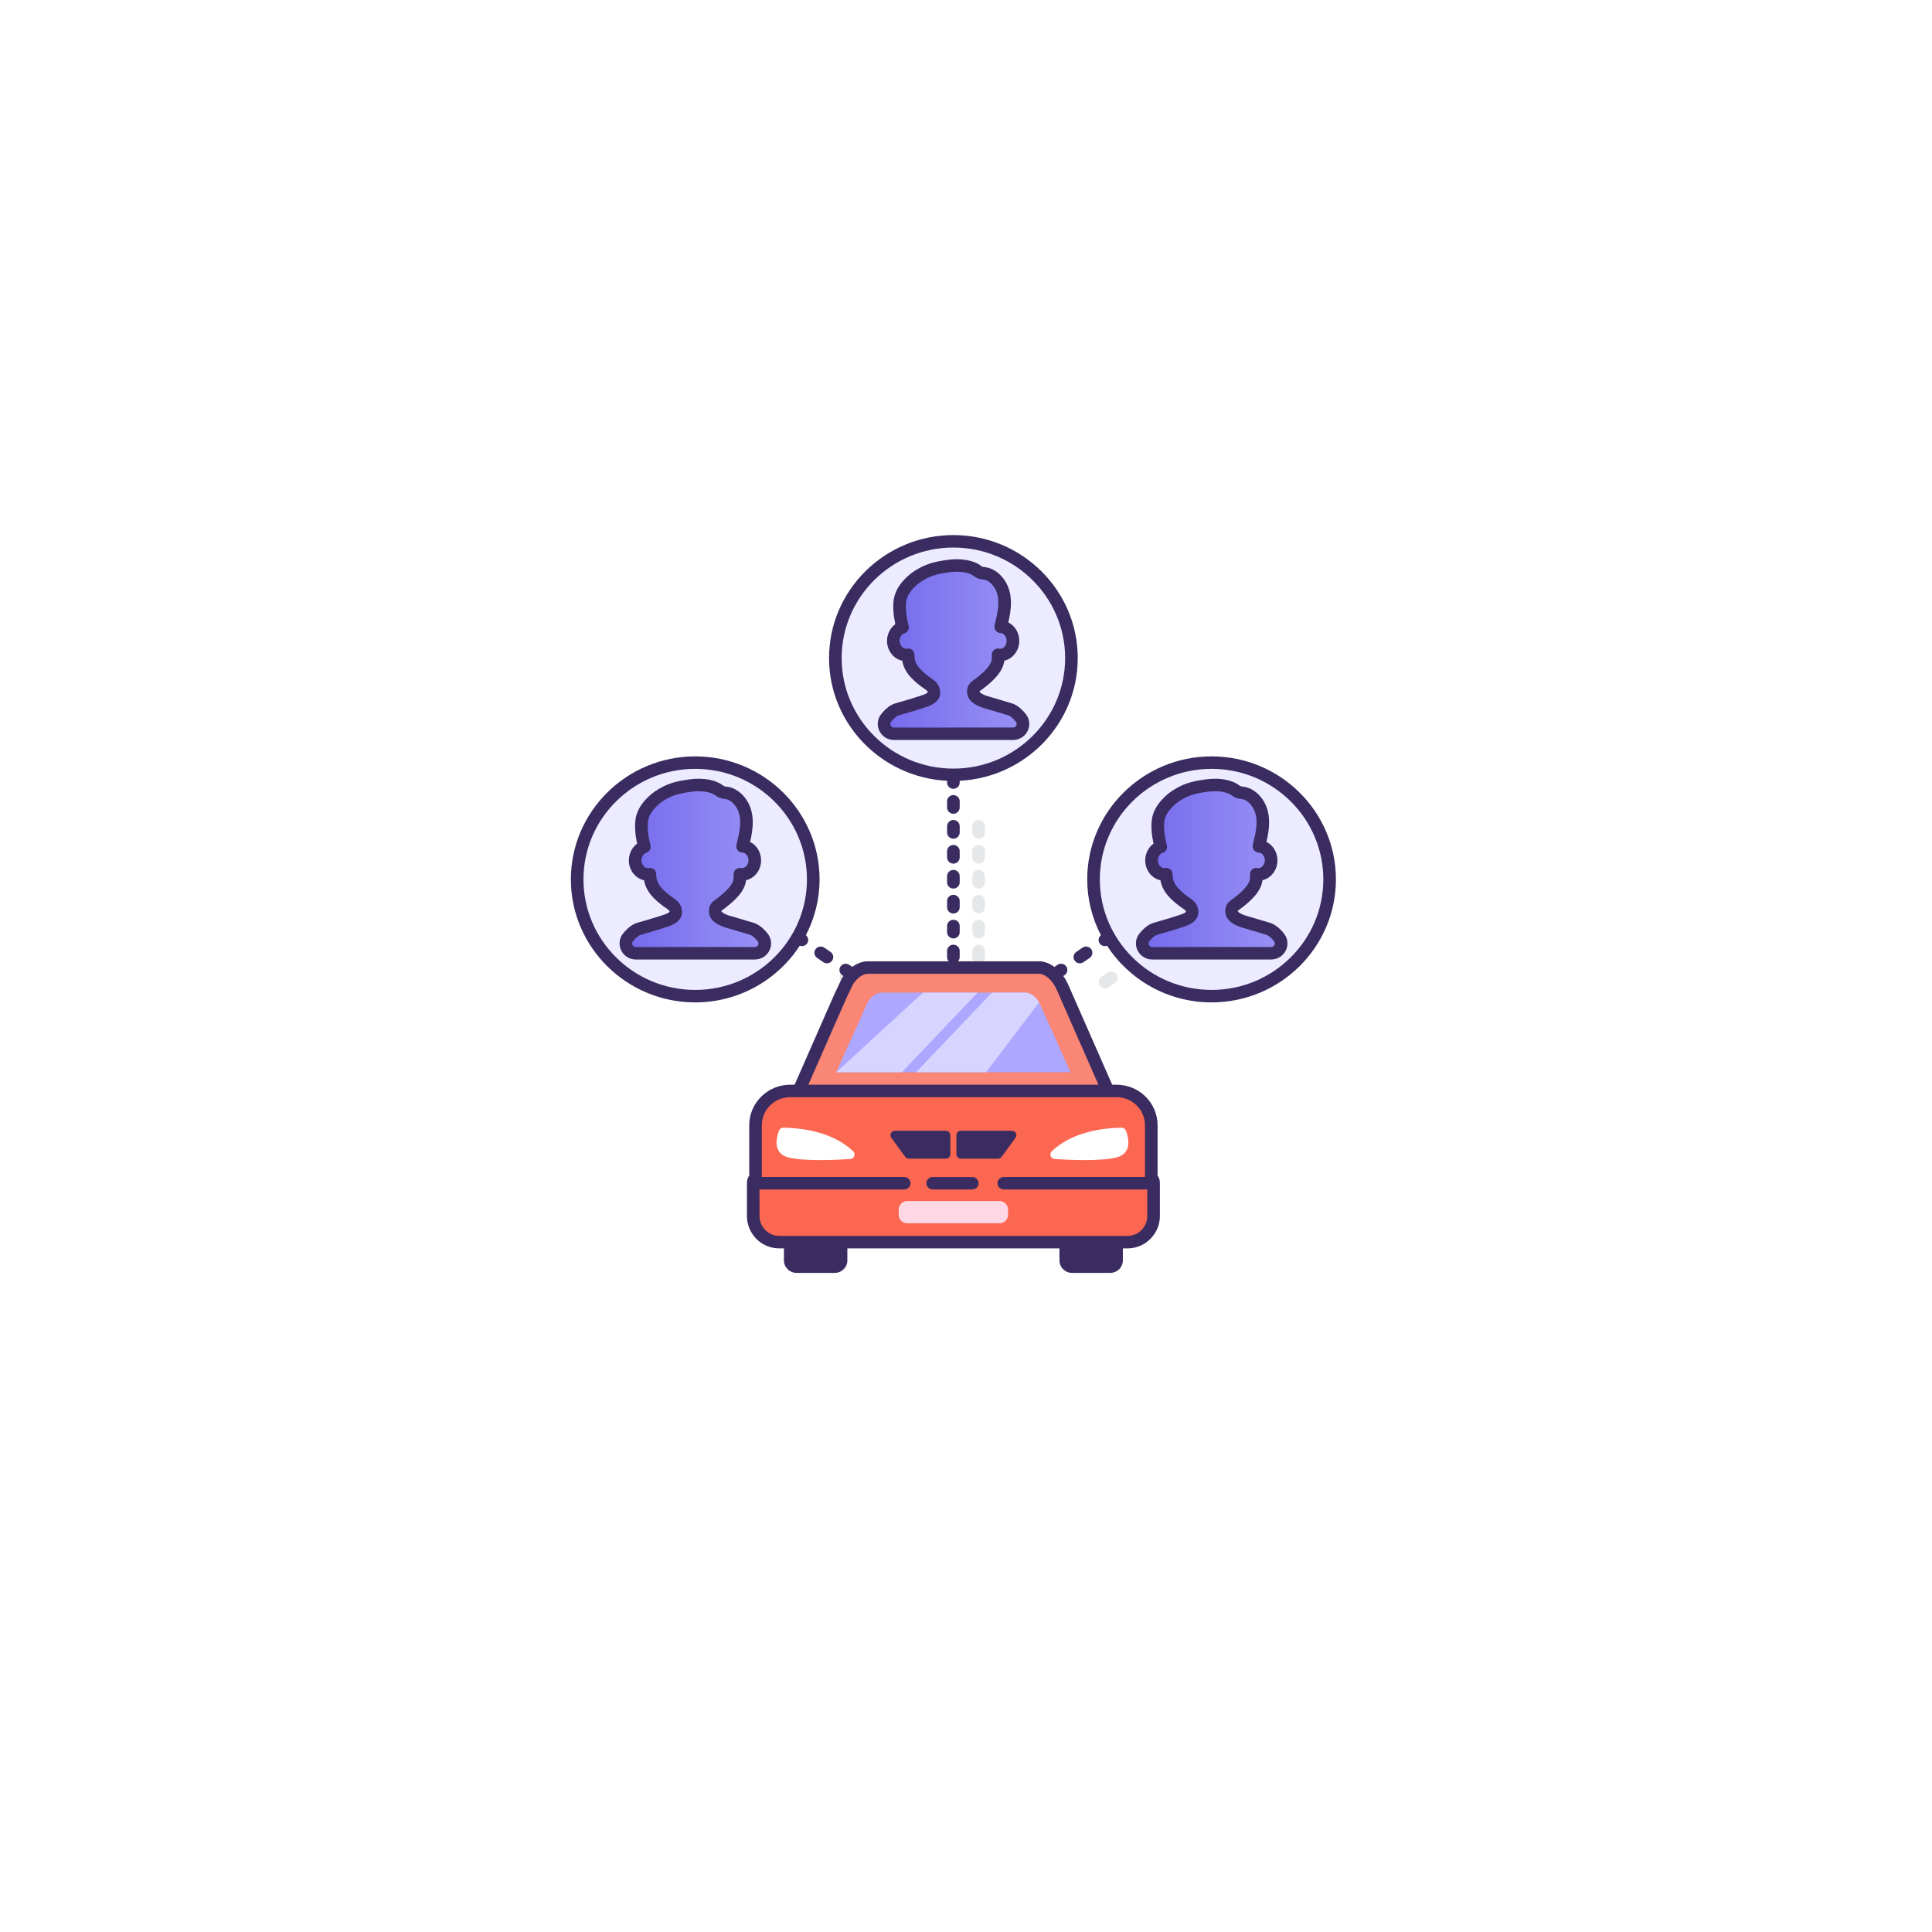 <svg width="156" height="156" viewBox="0 0 156 156" fill="none" xmlns="http://www.w3.org/2000/svg">
<g filter="url(#filter0_d)">
<rect x="78" y="11.775" width="88" height="88" rx="20" transform="rotate(45 78 11.775)" fill="white"/>
</g>
<path d="M95.504 92.871C95.504 91.067 94.02 89.599 92.196 89.599H91.839L88.285 81.51C88.175 81.26 88.04 81.032 87.891 80.823L88.001 80.748C88.232 80.589 88.289 80.275 88.129 80.047C87.969 79.818 87.652 79.761 87.421 79.92L87.212 80.063C87.2 80.072 87.194 80.084 87.183 80.093C86.792 79.804 86.36 79.635 85.934 79.635H79.391C79.473 79.545 79.527 79.43 79.527 79.299V78.796C79.527 78.518 79.299 78.293 79.018 78.293C78.737 78.293 78.509 78.518 78.509 78.796V79.299C78.509 79.429 78.562 79.545 78.644 79.635H72.101C71.672 79.635 71.241 79.8 70.849 80.09C70.84 80.082 70.835 80.071 70.824 80.064L70.615 79.921C70.384 79.762 70.067 79.818 69.906 80.047C69.747 80.276 69.804 80.59 70.035 80.748L70.144 80.823C70.103 80.88 70.061 80.936 70.022 80.997C70.012 81.014 70.002 81.032 69.993 81.05L69.401 82.306L68.072 85.331L66.196 89.599H65.84C64.016 89.599 62.532 91.067 62.532 92.871V96.94C62.412 97.105 62.347 97.3 62.347 97.504V100.228C62.347 100.961 62.697 101.512 62.727 101.557C63.206 102.344 64.041 102.814 64.96 102.814H65.335V103.783C65.335 104.342 65.794 104.796 66.359 104.796H69.431C69.997 104.796 70.456 104.342 70.456 103.783V102.814H87.581V103.783C87.581 104.342 88.039 104.796 88.605 104.796H91.677C92.242 104.796 92.701 104.342 92.701 103.783V102.814H93.076C93.995 102.814 94.83 102.344 95.321 101.537L95.46 101.28C95.612 100.943 95.69 100.589 95.69 100.228V97.504C95.69 97.3 95.624 97.105 95.504 96.94V92.871H95.504Z" fill="white"/>
<path d="M66.613 78.376C66.67 78.397 66.728 78.41 66.787 78.41C66.949 78.41 67.107 78.335 67.206 78.194C67.357 77.978 67.309 77.689 67.108 77.524C67.809 76.171 68.212 74.642 68.212 73.02C68.212 67.544 63.707 63.088 58.171 63.088C52.635 63.088 48.13 67.544 48.13 73.02C48.13 78.497 52.635 82.953 58.171 82.953C61.713 82.952 64.826 81.124 66.613 78.376Z" fill="white"/>
<path d="M99.865 63.088C94.328 63.088 89.824 67.543 89.824 73.02C89.824 74.642 90.227 76.17 90.927 77.524C90.727 77.689 90.678 77.977 90.829 78.193C90.928 78.334 91.087 78.41 91.248 78.41C91.307 78.41 91.365 78.396 91.422 78.376C93.21 81.124 96.323 82.952 99.865 82.952C105.401 82.952 109.905 78.496 109.905 73.02C109.905 67.543 105.401 63.088 99.865 63.088Z" fill="white"/>
<path d="M78.509 65.057V65.204C78.509 65.482 78.737 65.707 79.018 65.707C79.299 65.707 79.527 65.482 79.527 65.204V65.057C84.826 64.792 89.058 60.456 89.058 55.15C89.058 49.674 84.554 45.218 79.018 45.218C73.481 45.218 68.977 49.674 68.977 55.15C68.977 60.456 73.21 64.792 78.509 65.057Z" fill="white"/>
<path d="M68.013 79.36L68.519 79.707C68.607 79.768 68.708 79.797 68.808 79.797C68.969 79.797 69.128 79.722 69.227 79.581C69.387 79.352 69.33 79.038 69.099 78.88L68.593 78.533C68.362 78.374 68.045 78.431 67.885 78.659C67.725 78.888 67.782 79.202 68.013 79.36Z" fill="#E6E7E8"/>
<path d="M88.809 79.581C88.908 79.722 89.066 79.797 89.228 79.797C89.328 79.797 89.429 79.768 89.517 79.707L90.022 79.36C90.253 79.202 90.31 78.888 90.15 78.659C89.99 78.431 89.673 78.374 89.442 78.533L88.936 78.88C88.706 79.038 88.649 79.353 88.809 79.581Z" fill="#E6E7E8"/>
<path d="M79.527 74.769C79.527 74.491 79.299 74.265 79.018 74.265C78.737 74.265 78.509 74.491 78.509 74.769V75.272C78.509 75.55 78.737 75.775 79.018 75.775C79.299 75.775 79.527 75.55 79.527 75.272V74.769Z" fill="#E6E7E8"/>
<path d="M79.018 76.279C78.737 76.279 78.509 76.504 78.509 76.782V77.286C78.509 77.564 78.737 77.789 79.018 77.789C79.299 77.789 79.527 77.564 79.527 77.286V76.782C79.527 76.504 79.299 76.279 79.018 76.279Z" fill="#E6E7E8"/>
<path d="M79.527 66.714C79.527 66.436 79.299 66.211 79.018 66.211C78.737 66.211 78.509 66.436 78.509 66.714V67.218C78.509 67.496 78.737 67.721 79.018 67.721C79.299 67.721 79.527 67.496 79.527 67.218V66.714Z" fill="#E6E7E8"/>
<path d="M79.527 68.728C79.527 68.45 79.299 68.225 79.018 68.225C78.737 68.225 78.509 68.45 78.509 68.728V69.231C78.509 69.509 78.737 69.735 79.018 69.735C79.299 69.735 79.527 69.509 79.527 69.231V68.728Z" fill="#E6E7E8"/>
<path d="M79.527 72.755C79.527 72.477 79.299 72.252 79.018 72.252C78.737 72.252 78.509 72.477 78.509 72.755V73.258C78.509 73.536 78.737 73.762 79.018 73.762C79.299 73.762 79.527 73.536 79.527 73.258V72.755Z" fill="#E6E7E8"/>
<path d="M79.527 70.742C79.527 70.464 79.299 70.238 79.018 70.238C78.737 70.238 78.509 70.464 78.509 70.742V71.245C78.509 71.523 78.737 71.748 79.018 71.748C79.299 71.748 79.527 71.523 79.527 71.245V70.742Z" fill="#E6E7E8"/>
<path d="M85.783 79.697C85.368 78.753 84.603 78.125 83.899 78.125H70.066C69.48 78.125 68.852 78.559 68.419 79.249L67.832 80.493L66.503 83.518L65.859 84.982L64.494 88.089H89.471L85.783 79.697Z" fill="#FA8675"/>
<path d="M67.524 86.579L69.993 81.08C70.242 80.526 70.73 80.151 71.188 80.151H82.778C83.235 80.151 83.723 80.526 83.972 81.08L86.441 86.579H67.524Z" fill="#AEA7FF"/>
<path d="M78.933 80.151H74.525L67.524 86.579H72.823L78.933 80.151Z" fill="#D8D4FF"/>
<path d="M82.777 80.151H80.094L73.969 86.579H79.617L83.899 80.943C83.637 80.466 83.196 80.151 82.777 80.151Z" fill="#D8D4FF"/>
<path d="M93.145 95.49C93.145 95.339 93.07 95.209 92.959 95.121V90.857C92.959 89.329 91.706 88.089 90.16 88.089H63.804C62.259 88.089 61.005 89.328 61.005 90.857V95.121C60.895 95.209 60.82 95.339 60.82 95.49V98.215C60.82 98.818 61.127 99.283 61.127 99.283C61.496 99.888 62.159 100.296 62.925 100.296H91.041C91.806 100.296 92.47 99.888 92.838 99.283L92.96 99.061C93.077 98.802 93.146 98.517 93.146 98.215V95.49H93.145Z" fill="#FA759E"/>
<path d="M93.145 95.49C93.145 95.339 93.07 95.209 92.959 95.121V90.857C92.959 89.329 91.706 88.089 90.16 88.089H63.804C62.259 88.089 61.005 89.328 61.005 90.857V95.121C60.895 95.209 60.82 95.339 60.82 95.49V98.215C60.82 98.818 61.127 99.283 61.127 99.283C61.496 99.888 62.159 100.296 62.925 100.296H91.041C91.806 100.296 92.47 99.888 92.838 99.283L92.96 99.061C93.077 98.802 93.146 98.517 93.146 98.215V95.49H93.145Z" fill="#FC6752"/>
<path d="M80.696 96.976H73.269C72.881 96.976 72.567 97.287 72.567 97.67V98.083C72.567 98.466 72.881 98.777 73.269 98.777H80.695C81.083 98.777 81.397 98.467 81.397 98.083V97.67C81.397 97.287 81.083 96.976 80.696 96.976Z" fill="#FFD7E5"/>
<path d="M84.924 92.968C85.656 92.253 87.326 91.112 90.562 91.056C90.719 91.053 90.861 91.15 90.916 91.295C91.119 91.832 91.448 93.101 90.185 93.448C88.989 93.777 86.413 93.666 85.161 93.588C84.844 93.568 84.698 93.189 84.924 92.968Z" fill="white"/>
<path d="M68.891 92.968C68.159 92.253 66.489 91.112 63.252 91.056C63.096 91.053 62.954 91.15 62.899 91.295C62.696 91.832 62.367 93.101 63.63 93.448C64.826 93.777 67.402 93.666 68.654 93.588C68.971 93.568 69.117 93.189 68.891 92.968Z" fill="white"/>
<path d="M58.332 80.171C63.455 78.973 66.625 73.894 65.415 68.828C64.204 63.761 59.07 60.624 53.948 61.822C48.826 63.02 45.655 68.098 46.866 73.165C48.076 78.232 53.21 81.368 58.332 80.171Z" fill="#ECEBFF"/>
<path fill-rule="evenodd" clip-rule="evenodd" d="M61.584 75.696C61.328 75.374 61.025 75.091 60.697 74.994L59.24 74.56C59.24 74.56 58.762 74.422 58.692 74.399C58.247 74.251 57.957 74.072 57.829 73.864C57.726 73.695 57.721 73.409 57.828 73.261C57.936 73.115 58.088 73.037 58.247 72.914C59.026 72.312 59.749 71.63 59.749 70.865C59.749 70.798 59.747 70.702 59.744 70.585C59.803 70.597 59.864 70.606 59.926 70.606C60.488 70.606 60.944 70.097 60.944 69.47C60.944 68.856 60.505 68.359 59.959 68.339C60.067 67.725 60.736 65.91 59.711 64.675C59.383 64.279 58.986 64.044 58.549 64.01C58.371 63.997 58.206 63.93 58.066 63.822C57.566 63.435 56.651 63.311 55.772 63.427C54.654 63.575 54.006 63.759 53.202 64.298C52.742 64.606 51.935 65.338 51.817 66.236C51.72 66.975 51.881 67.805 52.03 68.382C51.601 68.515 51.285 68.949 51.285 69.471C51.285 70.098 51.74 70.606 52.302 70.606C52.363 70.606 52.422 70.597 52.479 70.586C52.479 70.61 52.479 70.636 52.479 70.658C52.479 71.566 53.044 72.153 53.883 72.785C53.976 72.856 54.078 72.927 54.184 72.997C54.469 73.184 54.633 73.502 54.53 73.824C54.455 74.007 54.269 74.132 54.006 74.251C53.844 74.325 52.844 74.633 52.844 74.633L51.592 75C51.266 75.095 50.961 75.375 50.704 75.695C50.291 76.21 50.674 76.972 51.34 76.972L60.947 76.972C61.611 76.971 61.994 76.213 61.584 75.696Z" fill="url(#paint0_linear)"/>
<path d="M104.559 77.675C108.281 73.993 108.281 68.024 104.559 64.343C100.838 60.661 94.803 60.661 91.081 64.343C87.36 68.024 87.36 73.993 91.081 77.675C94.803 81.356 100.838 81.356 104.559 77.675Z" fill="#ECEBFF"/>
<path fill-rule="evenodd" clip-rule="evenodd" d="M103.278 75.696C103.022 75.374 102.719 75.091 102.391 74.994L100.934 74.56C100.934 74.56 100.456 74.422 100.386 74.399C99.942 74.251 99.651 74.072 99.523 73.864C99.42 73.695 99.415 73.409 99.523 73.261C99.631 73.115 99.782 73.037 99.942 72.914C100.72 72.312 101.443 71.63 101.443 70.865C101.443 70.798 101.441 70.702 101.438 70.585C101.497 70.597 101.558 70.606 101.62 70.606C102.182 70.606 102.638 70.097 102.638 69.47C102.638 68.856 102.2 68.359 101.653 68.339C101.761 67.725 102.431 65.91 101.405 64.675C101.077 64.279 100.68 64.044 100.243 64.01C100.065 63.997 99.9 63.93 99.76 63.822C99.26 63.435 98.346 63.311 97.466 63.427C96.348 63.575 95.7 63.759 94.896 64.298C94.437 64.606 93.629 65.338 93.511 66.236C93.414 66.975 93.575 67.805 93.724 68.382C93.295 68.515 92.979 68.949 92.979 69.471C92.979 70.098 93.435 70.606 93.996 70.606C94.057 70.606 94.116 70.597 94.174 70.586C94.174 70.61 94.173 70.636 94.173 70.658C94.173 71.566 94.739 72.153 95.577 72.785C95.67 72.856 95.772 72.927 95.878 72.997C96.163 73.184 96.327 73.502 96.225 73.824C96.149 74.007 95.962 74.132 95.7 74.251C95.538 74.325 94.538 74.633 94.538 74.633L93.286 75C92.96 75.095 92.655 75.375 92.398 75.695C91.985 76.21 92.368 76.972 93.034 76.972L102.641 76.972C103.305 76.971 103.689 76.213 103.278 75.696Z" fill="url(#paint1_linear)"/>
<path d="M76.982 62.565C82.246 62.565 86.514 58.344 86.514 53.136C86.514 47.929 82.246 43.708 76.982 43.708C71.718 43.708 67.45 47.929 67.45 53.136C67.45 58.344 71.718 62.565 76.982 62.565Z" fill="#ECEBFF"/>
<path d="M82.432 57.973C82.176 57.651 81.872 57.368 81.544 57.271L80.088 56.837C80.088 56.837 79.609 56.699 79.539 56.675C79.095 56.527 78.805 56.348 78.676 56.14C78.573 55.972 78.568 55.685 78.676 55.538C78.784 55.391 78.935 55.314 79.095 55.19C79.873 54.589 80.596 53.907 80.596 53.142C80.596 53.075 80.594 52.978 80.591 52.862C80.65 52.874 80.711 52.882 80.773 52.882C81.335 52.882 81.791 52.374 81.791 51.747C81.791 51.133 81.353 50.636 80.806 50.615C80.915 50.001 81.584 48.187 80.558 46.952C80.23 46.556 79.834 46.321 79.396 46.287C79.218 46.274 79.053 46.207 78.913 46.099C78.413 45.711 77.499 45.587 76.619 45.704C75.501 45.852 74.853 46.036 74.049 46.575C73.59 46.883 72.782 47.615 72.665 48.512C72.567 49.252 72.728 50.081 72.877 50.658C72.448 50.792 72.132 51.226 72.132 51.748C72.132 52.375 72.588 52.883 73.15 52.883C73.21 52.883 73.269 52.874 73.327 52.863C73.327 52.886 73.326 52.913 73.326 52.935C73.326 53.843 73.892 54.429 74.73 55.062C74.823 55.133 74.925 55.203 75.032 55.273C75.316 55.461 75.48 55.779 75.378 56.101C75.302 56.283 75.116 56.409 74.853 56.528C74.691 56.602 73.691 56.91 73.691 56.91L72.439 57.276C72.113 57.372 71.808 57.651 71.552 57.972C71.138 58.487 71.521 59.249 72.187 59.249L81.794 59.248C82.459 59.248 82.841 58.49 82.432 57.973Z" fill="white"/>
<path fill-rule="evenodd" clip-rule="evenodd" d="M81.544 57.12L80.088 56.652C80.088 56.652 79.609 56.504 79.539 56.479C79.095 56.319 78.805 56.126 78.676 55.902C78.573 55.721 78.568 55.412 78.676 55.254C78.784 55.096 78.935 55.012 79.095 54.88C79.873 54.232 80.596 53.498 80.596 52.674C80.596 52.602 80.594 52.498 80.591 52.373C80.65 52.386 80.711 52.395 80.773 52.395C81.335 52.395 81.791 51.847 81.791 51.173C81.791 50.512 81.353 49.976 80.806 49.955C80.847 49.706 80.967 49.275 81.046 48.762C80.969 48.368 80.824 47.981 80.558 47.636C80.23 47.21 79.977 46.644 79.539 46.608C79.388 46.596 79.174 46.627 79.018 46.608C78.99 46.605 78.936 46.486 78.914 46.469C78.414 46.052 77.589 45.959 76.709 46.084C75.591 46.243 74.863 46.446 74.06 47.026C73.675 47.303 73.041 48.108 72.778 48.862C72.743 48.868 72.71 48.877 72.676 48.884C72.723 49.294 72.801 49.683 72.877 50C72.448 50.144 72.132 50.611 72.132 51.173C72.132 51.848 72.588 52.395 73.15 52.395C73.21 52.395 73.269 52.386 73.327 52.373C73.327 52.399 73.326 52.427 73.326 52.451C73.326 53.428 73.892 54.06 74.73 54.741C74.823 54.817 74.925 54.893 75.032 54.968C75.316 55.17 75.48 55.512 75.378 55.859C75.302 56.055 75.115 56.19 74.853 56.319C74.691 56.398 73.691 56.73 73.691 56.73L72.439 57.125C72.113 57.228 71.808 57.528 71.552 57.873C71.138 58.428 71.521 59.248 72.187 59.248L81.794 59.247C82.459 59.248 82.841 58.432 82.432 57.876C82.176 57.529 81.872 57.225 81.544 57.12Z" fill="url(#paint2_linear)"/>
<path fill-rule="evenodd" clip-rule="evenodd" d="M93.468 90.857C93.468 89.053 91.984 87.585 90.16 87.585H89.804L86.249 79.496C86.139 79.246 86.005 79.018 85.856 78.809L85.965 78.734C86.196 78.576 86.254 78.262 86.094 78.034C85.934 77.805 85.617 77.748 85.386 77.906L85.177 78.05C85.17 78.054 85.165 78.061 85.16 78.067C85.156 78.071 85.152 78.076 85.148 78.08C84.757 77.791 84.326 77.621 83.899 77.621H77.356C77.438 77.532 77.491 77.415 77.491 77.286V76.782C77.491 76.504 77.263 76.279 76.982 76.279C76.701 76.279 76.473 76.504 76.473 76.782V77.286C76.473 77.415 76.527 77.532 76.609 77.621H70.066C69.637 77.621 69.206 77.786 68.814 78.076C68.809 78.073 68.806 78.069 68.803 78.065C68.799 78.059 68.794 78.054 68.788 78.05L68.579 77.907C68.348 77.748 68.031 77.806 67.871 78.034C67.71 78.262 67.768 78.576 67.999 78.734L68.108 78.809C68.097 78.825 68.085 78.841 68.074 78.856L68.074 78.856C68.044 78.898 68.014 78.939 67.986 78.984C67.976 79.001 67.966 79.018 67.957 79.037L67.365 80.293L66.036 83.317L64.161 87.585H63.805C61.981 87.585 60.497 89.053 60.497 90.857V94.926C60.377 95.091 60.312 95.287 60.312 95.49V98.215C60.312 98.947 60.662 99.498 60.692 99.543C61.171 100.33 62.006 100.8 62.925 100.8H63.3V101.769C63.3 102.328 63.759 102.781 64.324 102.781H67.396C67.962 102.781 68.42 102.328 68.42 101.769V100.8H85.546V101.769C85.546 102.328 86.004 102.781 86.57 102.781H89.642C90.207 102.781 90.666 102.328 90.666 101.769V100.8H91.041C91.96 100.8 92.795 100.33 93.285 99.523L93.424 99.267C93.577 98.93 93.654 98.576 93.654 98.215V95.49C93.654 95.287 93.588 95.091 93.469 94.926V90.857H93.468ZM68.293 80.706L68.867 79.49C69.204 78.966 69.672 78.628 70.066 78.628H83.899C84.326 78.628 84.95 79.064 85.316 79.897L88.695 87.585H65.27L68.293 80.706ZM92.402 99.024L92.512 98.821C92.588 98.649 92.636 98.434 92.636 98.215V96.044H81.049C80.768 96.044 80.54 95.818 80.54 95.54C80.54 95.263 80.768 95.037 81.049 95.037H92.451V90.857C92.451 89.608 91.423 88.592 90.161 88.592H89.471H64.494H63.804C62.541 88.592 61.514 89.608 61.514 90.857V95.037H73.014C73.295 95.037 73.523 95.263 73.523 95.54C73.523 95.818 73.295 96.044 73.014 96.044H61.326L61.328 98.215C61.328 98.648 61.551 99.005 61.553 99.008C61.856 99.505 62.365 99.793 62.924 99.793H91.041C91.6 99.793 92.108 99.505 92.402 99.024Z" fill="#3A2C60"/>
<path d="M76.74 93.201V91.661C76.74 91.464 76.579 91.305 76.38 91.305H72.259C71.965 91.305 71.795 91.634 71.967 91.87L73.092 93.41C73.159 93.502 73.268 93.557 73.384 93.557H76.381C76.579 93.557 76.74 93.398 76.74 93.201Z" fill="#3A2C60"/>
<path d="M77.585 93.557H80.582C80.697 93.557 80.806 93.502 80.874 93.41L81.998 91.87C82.17 91.634 82 91.305 81.706 91.305H77.585C77.386 91.305 77.225 91.465 77.225 91.661V93.201C77.225 93.398 77.386 93.557 77.585 93.557Z" fill="#3A2C60"/>
<path d="M78.509 95.038H75.308C75.027 95.038 74.799 95.263 74.799 95.541C74.799 95.819 75.027 96.044 75.308 96.044H78.509C78.79 96.044 79.018 95.819 79.018 95.541C79.018 95.263 78.79 95.038 78.509 95.038Z" fill="#3A2C60"/>
<path fill-rule="evenodd" clip-rule="evenodd" d="M64.752 76.397C64.693 76.397 64.635 76.383 64.578 76.362C62.79 79.11 59.677 80.938 56.135 80.939C50.599 80.939 46.095 76.483 46.095 71.007C46.095 65.53 50.599 61.075 56.135 61.075C61.672 61.075 66.176 65.53 66.176 71.007C66.176 72.629 65.773 74.157 65.073 75.511C65.273 75.676 65.322 75.964 65.171 76.18C65.071 76.321 64.913 76.397 64.752 76.397ZM47.112 71.006C47.112 75.927 51.16 79.932 56.135 79.932C61.11 79.932 65.158 75.927 65.158 71.006C65.158 66.085 61.11 62.081 56.135 62.081C51.16 62.081 47.112 66.085 47.112 71.006Z" fill="#3A2C60"/>
<path fill-rule="evenodd" clip-rule="evenodd" d="M59.383 74.076L60.845 74.513C61.233 74.628 61.616 74.921 61.985 75.385C62.294 75.775 62.35 76.294 62.13 76.742C61.908 77.194 61.455 77.475 60.948 77.475L51.341 77.475H51.34C50.833 77.475 50.379 77.193 50.157 76.739C49.938 76.29 49.995 75.769 50.307 75.381C50.677 74.921 51.061 74.63 51.449 74.516L52.701 74.15C53.15 74.012 53.7 73.835 53.796 73.793C54.021 73.691 54.06 73.635 54.063 73.629C54.089 73.541 53.923 73.428 53.904 73.415C53.788 73.339 53.677 73.261 53.576 73.185C52.894 72.669 52.171 72.045 52.007 71.077C51.306 70.928 50.777 70.264 50.777 69.469C50.777 68.922 51.037 68.418 51.446 68.119C51.285 67.375 51.241 66.721 51.314 66.169C51.48 64.901 52.679 64.04 52.918 63.88C53.837 63.264 54.578 63.076 55.705 62.927C56.793 62.783 57.793 62.969 58.381 63.425C58.445 63.474 58.515 63.502 58.589 63.508C59.157 63.55 59.681 63.843 60.106 64.354C61.089 65.538 60.767 67.127 60.564 67.981C61.092 68.238 61.454 68.807 61.454 69.469C61.454 70.255 60.935 70.914 60.246 71.072C60.137 71.975 59.342 72.707 58.561 73.31C58.509 73.35 58.458 73.386 58.409 73.421C58.33 73.476 58.269 73.519 58.24 73.558C58.252 73.544 58.256 73.564 58.261 73.584C58.263 73.593 58.265 73.602 58.268 73.608C58.274 73.617 58.374 73.762 58.854 73.921C58.923 73.944 59.383 74.076 59.383 74.076ZM60.948 76.468C61.114 76.468 61.189 76.351 61.214 76.301C61.237 76.254 61.281 76.13 61.183 76.008C60.874 75.617 60.654 75.508 60.551 75.477L59.093 75.043C59.093 75.043 58.603 74.901 58.531 74.877C57.96 74.687 57.588 74.442 57.394 74.126C57.183 73.781 57.193 73.272 57.417 72.966C57.544 72.794 57.69 72.692 57.82 72.601L57.82 72.601C57.829 72.594 57.839 72.587 57.849 72.581C57.877 72.561 57.906 72.54 57.935 72.517C58.542 72.048 59.24 71.435 59.24 70.865C59.24 70.801 59.239 70.709 59.236 70.597C59.232 70.444 59.299 70.297 59.418 70.199C59.537 70.101 59.693 70.061 59.845 70.092C60.133 70.149 60.436 69.847 60.436 69.47C60.436 69.134 60.214 68.852 59.941 68.842C59.794 68.836 59.657 68.768 59.564 68.655C59.471 68.542 59.433 68.395 59.458 68.252C59.475 68.153 59.506 68.025 59.542 67.875C59.725 67.119 60.031 65.853 59.318 64.994C59.071 64.696 58.799 64.534 58.511 64.512C58.237 64.491 57.976 64.39 57.754 64.218C57.393 63.939 56.625 63.823 55.84 63.925C54.719 64.074 54.169 64.258 53.489 64.714C53.098 64.975 52.414 65.603 52.323 66.3C52.255 66.819 52.322 67.476 52.524 68.256C52.591 68.515 52.441 68.781 52.184 68.861C51.954 68.932 51.794 69.183 51.794 69.47C51.794 69.846 52.094 70.145 52.382 70.092C52.415 70.085 52.448 70.082 52.48 70.082C52.597 70.082 52.712 70.122 52.804 70.197C52.921 70.292 52.989 70.435 52.989 70.585V70.658C52.989 71.262 53.304 71.713 54.193 72.385C54.278 72.449 54.371 72.513 54.468 72.577C54.961 72.902 55.181 73.463 55.018 73.976C54.85 74.384 54.505 74.579 54.221 74.708C54.048 74.788 53.307 75.019 52.997 75.114L51.738 75.483C51.635 75.513 51.415 75.621 51.104 76.008C51.007 76.129 51.05 76.253 51.073 76.301C51.098 76.351 51.173 76.468 51.34 76.468L60.948 76.468Z" fill="#3A2C60"/>
<path fill-rule="evenodd" clip-rule="evenodd" d="M87.788 71.006C87.788 65.53 92.293 61.074 97.829 61.074C103.365 61.074 107.869 65.53 107.869 71.007C107.869 76.483 103.365 80.939 97.829 80.939C94.287 80.939 91.174 79.111 89.386 76.362C89.329 76.383 89.271 76.397 89.212 76.397C89.051 76.397 88.893 76.321 88.794 76.18C88.642 75.964 88.691 75.676 88.892 75.511C88.191 74.157 87.788 72.629 87.788 71.006ZM88.806 71.006C88.806 75.927 92.854 79.932 97.829 79.932C102.805 79.932 106.852 75.927 106.852 71.006C106.852 66.085 102.804 62.081 97.829 62.081C92.854 62.081 88.806 66.085 88.806 71.006Z" fill="#3A2C60"/>
<path fill-rule="evenodd" clip-rule="evenodd" d="M101.077 74.076L102.538 74.512C102.926 74.628 103.31 74.921 103.679 75.385C103.988 75.775 104.044 76.294 103.824 76.742C103.602 77.194 103.149 77.474 102.642 77.474L93.035 77.475H93.035C92.527 77.475 92.073 77.193 91.851 76.739C91.632 76.29 91.69 75.769 92.002 75.381C92.371 74.921 92.755 74.631 93.144 74.517L94.395 74.15C94.844 74.013 95.394 73.835 95.49 73.794C95.715 73.691 95.753 73.636 95.757 73.63C95.783 73.541 95.617 73.428 95.599 73.415C95.483 73.34 95.371 73.262 95.27 73.186C94.588 72.67 93.865 72.046 93.701 71.077C93.001 70.929 92.471 70.265 92.471 69.47C92.471 68.922 92.731 68.419 93.141 68.119C92.98 67.376 92.935 66.722 93.008 66.17C93.175 64.903 94.374 64.041 94.612 63.881C95.53 63.265 96.271 63.077 97.4 62.927C98.488 62.783 99.487 62.969 100.075 63.425C100.139 63.474 100.209 63.502 100.283 63.508C100.85 63.55 101.375 63.843 101.8 64.354C102.782 65.538 102.461 67.127 102.258 67.981C102.786 68.238 103.148 68.807 103.148 69.469C103.148 70.255 102.629 70.914 101.94 71.072C101.832 71.974 101.036 72.707 100.256 73.31C100.205 73.349 100.155 73.385 100.106 73.419L100.103 73.421L100.101 73.422C100.024 73.476 99.963 73.519 99.934 73.558C99.946 73.544 99.951 73.564 99.955 73.584C99.957 73.593 99.959 73.602 99.962 73.608C99.968 73.617 100.068 73.762 100.548 73.921C100.617 73.944 101.076 74.076 101.077 74.076ZM102.642 76.468C102.808 76.468 102.883 76.351 102.908 76.301C102.931 76.254 102.975 76.13 102.877 76.007C102.567 75.617 102.348 75.507 102.244 75.476L100.787 75.041C100.786 75.041 100.297 74.9 100.224 74.876C99.653 74.687 99.282 74.441 99.088 74.125C98.876 73.78 98.886 73.27 99.111 72.965C99.238 72.793 99.385 72.69 99.514 72.6C99.52 72.596 99.525 72.591 99.531 72.588C99.563 72.565 99.596 72.542 99.629 72.516C100.236 72.046 100.934 71.434 100.934 70.864C100.934 70.8 100.932 70.708 100.93 70.596C100.926 70.443 100.993 70.297 101.111 70.199C101.23 70.101 101.387 70.06 101.538 70.091C101.827 70.15 102.129 69.847 102.129 69.47C102.129 69.133 101.908 68.851 101.635 68.841C101.488 68.836 101.351 68.768 101.258 68.655C101.165 68.542 101.127 68.395 101.152 68.252C101.17 68.153 101.2 68.024 101.237 67.874L101.237 67.874C101.419 67.118 101.725 65.852 101.012 64.994C100.765 64.695 100.493 64.533 100.205 64.511C99.931 64.491 99.67 64.389 99.448 64.218C99.088 63.938 98.319 63.821 97.534 63.925C96.412 64.073 95.863 64.258 95.183 64.714C94.792 64.975 94.108 65.603 94.017 66.299C93.949 66.818 94.017 67.476 94.218 68.256C94.285 68.514 94.136 68.78 93.878 68.861C93.648 68.932 93.489 69.182 93.489 69.469C93.489 69.846 93.79 70.147 94.076 70.091C94.109 70.085 94.142 70.082 94.175 70.082C94.292 70.082 94.407 70.122 94.498 70.196C94.616 70.291 94.684 70.434 94.684 70.585V70.657C94.684 71.261 94.999 71.713 95.887 72.384C95.972 72.448 96.065 72.513 96.162 72.577C96.654 72.9 96.875 73.463 96.712 73.975C96.543 74.383 96.198 74.579 95.915 74.708C95.742 74.787 95.001 75.018 94.691 75.114L93.432 75.482C93.329 75.512 93.109 75.62 92.799 76.007C92.7 76.129 92.744 76.253 92.767 76.3C92.792 76.351 92.867 76.468 93.034 76.468L102.642 76.468Z" fill="#3A2C60"/>
<path fill-rule="evenodd" clip-rule="evenodd" d="M76.473 63.191V63.044C71.174 62.779 66.942 58.443 66.942 53.137C66.942 47.66 71.446 43.205 76.982 43.205C82.519 43.205 87.023 47.66 87.023 53.137C87.023 58.443 82.79 62.779 77.491 63.044V63.191C77.491 63.468 77.263 63.694 76.982 63.694C76.701 63.694 76.473 63.468 76.473 63.191ZM86.005 53.136C86.005 48.215 81.957 44.211 76.982 44.211C72.007 44.211 67.959 48.215 67.959 53.136C67.959 58.058 72.007 62.062 76.982 62.062C81.957 62.062 86.005 58.058 86.005 53.136Z" fill="#3A2C60"/>
<path fill-rule="evenodd" clip-rule="evenodd" d="M81.795 59.751L72.187 59.752C71.679 59.752 71.225 59.47 71.006 59.015C70.786 58.566 70.844 58.046 71.156 57.658C71.525 57.198 71.909 56.907 72.298 56.793L73.55 56.427C73.998 56.288 74.549 56.111 74.645 56.069C74.869 55.967 74.907 55.912 74.911 55.906C74.936 55.817 74.771 55.704 74.752 55.691C74.636 55.615 74.525 55.538 74.423 55.461C73.741 54.946 73.019 54.322 72.854 53.353C72.154 53.204 71.624 52.54 71.624 51.745C71.624 51.197 71.885 50.694 72.294 50.395C72.133 49.653 72.088 48.998 72.161 48.445C72.328 47.177 73.527 46.316 73.765 46.156C74.684 45.54 75.425 45.352 76.553 45.203C77.64 45.059 78.641 45.245 79.229 45.7C79.293 45.75 79.362 45.778 79.436 45.783C80.004 45.826 80.529 46.119 80.953 46.63C81.936 47.814 81.615 49.403 81.411 50.257C81.939 50.514 82.301 51.083 82.301 51.745C82.301 52.531 81.782 53.19 81.093 53.349C80.985 54.251 80.189 54.983 79.409 55.586C79.356 55.626 79.305 55.663 79.255 55.697C79.177 55.752 79.115 55.795 79.088 55.834C79.096 55.822 79.102 55.841 79.107 55.861C79.11 55.87 79.112 55.878 79.115 55.885C79.121 55.894 79.22 56.038 79.701 56.198C79.772 56.221 80.23 56.353 80.23 56.353L81.692 56.789C82.08 56.904 82.464 57.199 82.832 57.662C83.141 58.051 83.196 58.571 82.977 59.018C82.754 59.47 82.302 59.751 81.795 59.751ZM72.584 57.759C72.481 57.789 72.261 57.898 71.951 58.284C71.853 58.406 71.897 58.53 71.92 58.578C71.945 58.629 72.02 58.746 72.187 58.746L81.794 58.745C81.961 58.745 82.036 58.629 82.061 58.579C82.084 58.532 82.128 58.408 82.031 58.285C81.721 57.895 81.501 57.785 81.397 57.754L79.94 57.32C79.94 57.32 79.45 57.178 79.378 57.155C78.807 56.964 78.435 56.719 78.241 56.403C78.029 56.058 78.039 55.549 78.264 55.243C78.39 55.072 78.537 54.969 78.666 54.879L78.666 54.878C78.672 54.874 78.677 54.87 78.683 54.866C78.715 54.844 78.748 54.821 78.781 54.795C79.389 54.326 80.087 53.712 80.087 53.143C80.087 53.079 80.085 52.986 80.082 52.874C80.079 52.721 80.146 52.574 80.265 52.476C80.384 52.377 80.541 52.339 80.694 52.369C80.728 52.376 80.753 52.38 80.772 52.38C81.048 52.38 81.281 52.09 81.281 51.748C81.281 51.411 81.059 51.129 80.787 51.119C80.64 51.113 80.503 51.045 80.41 50.932C80.317 50.819 80.279 50.672 80.304 50.529C80.322 50.43 80.352 50.302 80.388 50.152C80.572 49.396 80.877 48.13 80.164 47.271C79.918 46.972 79.645 46.81 79.357 46.789C79.083 46.769 78.821 46.667 78.6 46.495C78.24 46.216 77.471 46.099 76.686 46.203C75.564 46.351 75.015 46.535 74.334 46.991C73.944 47.252 73.26 47.88 73.168 48.577C73.1 49.096 73.168 49.754 73.37 50.532C73.437 50.792 73.287 51.057 73.029 51.138C72.8 51.209 72.64 51.46 72.64 51.747C72.64 52.122 72.938 52.427 73.225 52.369C73.258 52.362 73.293 52.359 73.326 52.359C73.443 52.359 73.557 52.398 73.648 52.472C73.766 52.568 73.835 52.711 73.835 52.862V52.935C73.835 53.539 74.15 53.991 75.039 54.662C75.124 54.726 75.217 54.79 75.314 54.854C75.807 55.178 76.027 55.74 75.864 56.253C75.696 56.66 75.351 56.856 75.068 56.985C74.893 57.065 74.153 57.295 73.843 57.391L72.584 57.759Z" fill="#3A2C60"/>
<path d="M65.978 77.347L66.483 77.694C66.572 77.754 66.673 77.784 66.772 77.784C66.934 77.784 67.092 77.708 67.191 77.567C67.351 77.339 67.294 77.025 67.063 76.866L66.558 76.519C66.327 76.36 66.01 76.417 65.849 76.646C65.69 76.874 65.747 77.189 65.978 77.347Z" fill="#3A2C60"/>
<path d="M86.773 77.567C86.872 77.708 87.031 77.784 87.192 77.784C87.292 77.784 87.393 77.754 87.481 77.694L87.987 77.347C88.218 77.189 88.275 76.874 88.115 76.646C87.955 76.417 87.637 76.36 87.406 76.519L86.901 76.866C86.67 77.025 86.613 77.339 86.773 77.567Z" fill="#3A2C60"/>
<path d="M77.491 68.728C77.491 68.45 77.263 68.225 76.982 68.225C76.701 68.225 76.473 68.45 76.473 68.728V69.231C76.473 69.509 76.701 69.735 76.982 69.735C77.263 69.735 77.491 69.509 77.491 69.231V68.728Z" fill="#3A2C60"/>
<path d="M77.491 64.701C77.491 64.423 77.263 64.197 76.982 64.197C76.701 64.197 76.473 64.423 76.473 64.701V65.204C76.473 65.482 76.701 65.707 76.982 65.707C77.263 65.707 77.491 65.482 77.491 65.204V64.701Z" fill="#3A2C60"/>
<path d="M77.491 66.714C77.491 66.436 77.263 66.211 76.982 66.211C76.701 66.211 76.473 66.436 76.473 66.714V67.218C76.473 67.496 76.701 67.721 76.982 67.721C77.263 67.721 77.491 67.496 77.491 67.218V66.714Z" fill="#3A2C60"/>
<path d="M77.491 72.755C77.491 72.477 77.263 72.252 76.982 72.252C76.701 72.252 76.473 72.477 76.473 72.755V73.258C76.473 73.536 76.701 73.762 76.982 73.762C77.263 73.762 77.491 73.536 77.491 73.258V72.755Z" fill="#3A2C60"/>
<path d="M77.491 70.742C77.491 70.464 77.263 70.238 76.982 70.238C76.701 70.238 76.473 70.464 76.473 70.742V71.245C76.473 71.523 76.701 71.748 76.982 71.748C77.263 71.748 77.491 71.523 77.491 71.245V70.742Z" fill="#3A2C60"/>
<path d="M76.982 74.265C76.701 74.265 76.473 74.491 76.473 74.769V75.272C76.473 75.55 76.701 75.775 76.982 75.775C77.263 75.775 77.491 75.55 77.491 75.272V74.769C77.491 74.491 77.263 74.265 76.982 74.265Z" fill="#3A2C60"/>
<defs>
<filter id="filter0_d" x="0.059" y="0.059" width="155.882" height="155.882" filterUnits="userSpaceOnUse" color-interpolation-filters="sRGB">
<feFlood flood-opacity="0" result="BackgroundImageFix"/>
<feColorMatrix in="SourceAlpha" type="matrix" values="0 0 0 0 0 0 0 0 0 0 0 0 0 0 0 0 0 0 127 0" result="hardAlpha"/>
<feOffset dy="4"/>
<feGaussianBlur stdDeviation="12"/>
<feColorMatrix type="matrix" values="0 0 0 0 0 0 0 0 0 0 0 0 0 0 0 0 0 0 0.09 0"/>
<feBlend mode="normal" in2="BackgroundImageFix" result="effect1_dropShadow"/>
<feBlend mode="normal" in="SourceGraphic" in2="effect1_dropShadow" result="shape"/>
</filter>
<linearGradient id="paint0_linear" x1="61.673" y1="63.581" x2="50.614" y2="63.581" gradientUnits="userSpaceOnUse">
<stop stop-color="#9991F6"/>
<stop offset="1" stop-color="#756AED"/>
</linearGradient>
<linearGradient id="paint1_linear" x1="103.367" y1="63.581" x2="92.308" y2="63.581" gradientUnits="userSpaceOnUse">
<stop stop-color="#9991F6"/>
<stop offset="1" stop-color="#756AED"/>
</linearGradient>
<linearGradient id="paint2_linear" x1="82.52" y1="46.223" x2="71.461" y2="46.223" gradientUnits="userSpaceOnUse">
<stop stop-color="#9991F6"/>
<stop offset="1" stop-color="#756AED"/>
</linearGradient>
</defs>
</svg>
